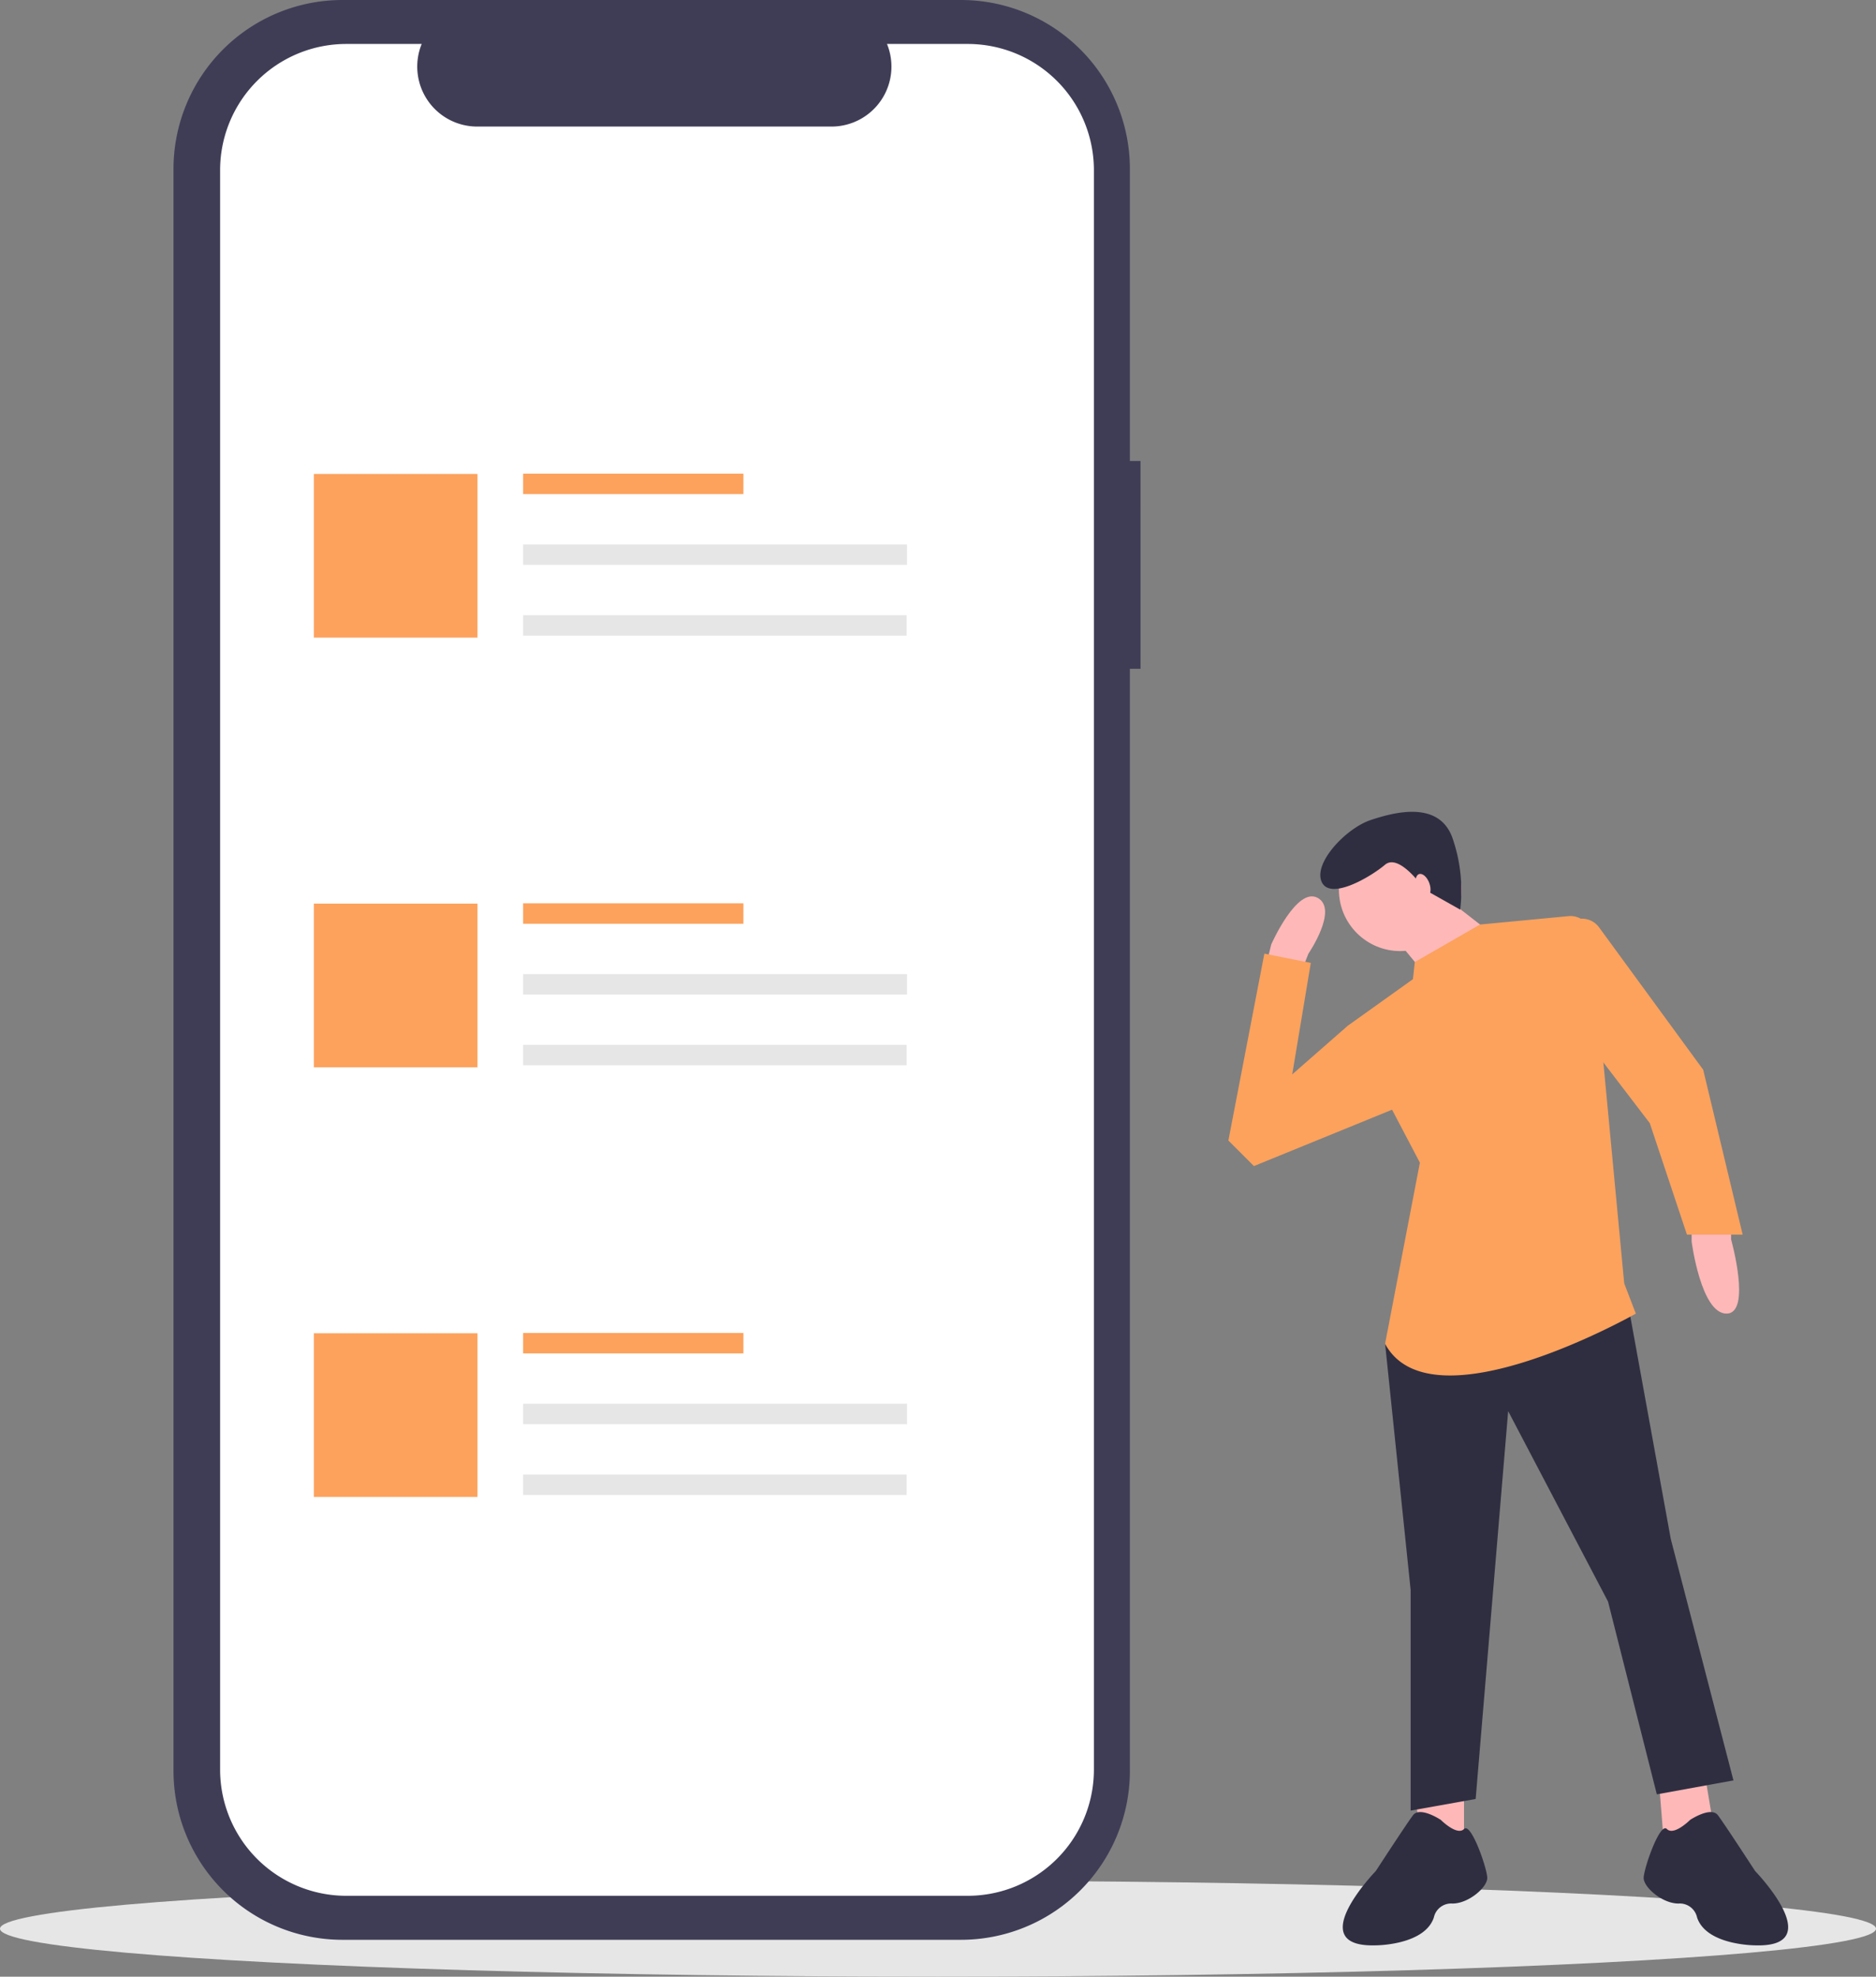 <svg id="undraw_modern_design_v3wv" xmlns="http://www.w3.org/2000/svg" width="203.784" height="214.672" viewBox="0 0 203.784 214.672">
  <rect x="0" y="0" width="203.784" height="214.672" fill="#808080" stroke="none"/>
  <ellipse id="Ellipse_23" data-name="Ellipse 23" cx="101.892" cy="5.21" rx="101.892" ry="5.21" transform="translate(0 204.252)" fill="#e6e6e6"/>
  <path id="Path_1309" data-name="Path 1309" d="M887.087,539.794v1.261s2.27,8.071-.5,8.071-3.783-7.819-3.783-7.819v-1.513Z" transform="translate(-699.047 -406.466)" fill="#ffb8b8"/>
  <path id="Path_1310" data-name="Path 1310" d="M723.346,422.718l.5-2.018s2.774-6.306,5.044-5.044-1.009,6.053-1.009,6.053l-.5,1.261Z" transform="translate(-585.75 -318.142)" fill="#ffb8b8"/>
  <path id="Path_1311" data-name="Path 1311" d="M531.111,671.97l.5,4.288,4.792.757v-5.549Z" transform="translate(-377.373 -477.099)" fill="#ffb8b8"/>
  <path id="Path_1312" data-name="Path 1312" d="M622.6,667.613l.5,6.305,5.549-.757-1.009-6.053Z" transform="translate(-442.38 -474.003)" fill="#ffb8b8"/>
  <path id="Path_1313" data-name="Path 1313" d="M520.793,494.63l-1.009.252,2.774,26.735v23.961l7.062-1.261,3.531-42.121L544,522.879l5.3,20.934,8.323-1.513-6.81-26.231-4.54-24.97Z" transform="translate(-369.324 -348.943)" fill="#2f2e41"/>
  <path id="Path_1314" data-name="Path 1314" d="M762.555,759.894s-2.27-1.513-3.027-.5-4.036,6.053-4.036,6.053-8.071,8.323,0,8.071c0,0,5.3,0,6.306-3.027a1.922,1.922,0,0,1,2.018-1.513c1.766,0,3.783-1.766,3.783-2.774s-1.766-6.1-2.522-5.321S762.555,759.894,762.555,759.894Z" transform="translate(-606.043 -562.249)" fill="#2f2e41"/>
  <path id="Path_1315" data-name="Path 1315" d="M869.859,759.894s2.27-1.513,3.027-.5,4.035,6.053,4.035,6.053,8.071,8.323,0,8.071c0,0-5.3,0-6.305-3.027a1.922,1.922,0,0,0-2.018-1.513c-1.766,0-3.783-1.766-3.783-2.774s1.766-6.1,2.522-5.321S869.859,759.894,869.859,759.894Z" transform="translate(-686.268 -562.249)" fill="#2f2e41"/>
  <circle id="Ellipse_24" data-name="Ellipse 24" cx="6.658" cy="6.658" r="6.658" transform="translate(145.441 89.973)" fill="#ffb8b8"/>
  <path id="Path_1316" data-name="Path 1316" d="M523.705,340.978l3.531,4.288,6.305-5.3L529,336.438Z" transform="translate(-372.111 -239.051)" fill="#ffb8b8"/>
  <path id="Path_1317" data-name="Path 1317" d="M760.9,429.728l.206-1.866,7.08-4.068,9.619-.913a2.272,2.272,0,0,1,2.477,2.049l3.57,37.84,1.261,3.279s-22.2,12.611-27.24,3.279l3.783-19.673-7.819-14.881Z" transform="translate(-607.418 -323.387)" fill="#fca25d"/>
  <path id="Path_1318" data-name="Path 1318" d="M837.49,424.133a2.073,2.073,0,0,0,.449-.128,2.28,2.28,0,0,1,2.609.794l11.318,15.476,4.288,17.908H850.1l-4.035-12.107-6.558-8.576Z" transform="translate(-666.853 -324.097)" fill="#fca25d"/>
  <path id="Path_1319" data-name="Path 1319" d="M475.976,365.1l-2.018.5-6.053,5.3,2.018-12.107-5.045-1.009-3.909,20.3,2.774,2.774,15.764-6.432Z" transform="translate(-327.534 -254.219)" fill="#fca25d"/>
  <path id="Path_1320" data-name="Path 1320" d="M754.8,392.218s-2.735-4.016-4.3-2.694-5.953,3.916-6.878,1.863,2.629-5.814,5.311-6.714,7.391-2.094,8.868,1.871a17.339,17.339,0,0,1,.867,7.852Z" transform="translate(-600.051 -295.61)" fill="#2f2e41"/>
  <ellipse id="Ellipse_25" data-name="Ellipse 25" cx="0.724" cy="1.303" rx="0.724" ry="1.303" transform="translate(153.457 95.18) rotate(-19.977)" fill="#ffb8b8"/>
  <path id="Path_1321" data-name="Path 1321" d="M418.155,129.254H417V97.544a18.353,18.353,0,0,0-18.353-18.353H331.463a18.353,18.353,0,0,0-18.353,18.353V271.505a18.353,18.353,0,0,0,18.353,18.353h67.181A18.353,18.353,0,0,0,417,271.505V151.825h1.158Z" transform="translate(-294.263 -79.191)" fill="#3f3d56"/>
  <path id="Path_1322" data-name="Path 1322" d="M411.815,95.686h-8.769a6.511,6.511,0,0,1-6.029,8.971H358.53a6.511,6.511,0,0,1-6.029-8.971h-8.191a13.706,13.706,0,0,0-13.706,13.706V283.1A13.706,13.706,0,0,0,344.311,296.8h67.5A13.706,13.706,0,0,0,425.521,283.1V109.392A13.706,13.706,0,0,0,411.815,95.686Z" transform="translate(-306.694 -90.912)" fill="#fff"/>
  <rect id="Rectangle_1464" data-name="Rectangle 1464" width="23.927" height="2.222" transform="translate(56.827 51.439)" fill="#fca25d"/>
  <rect id="Rectangle_1465" data-name="Rectangle 1465" width="41.703" height="2.222" transform="translate(56.827 59.126)" fill="#e6e6e6"/>
  <rect id="Rectangle_1466" data-name="Rectangle 1466" width="41.662" height="2.222" transform="translate(56.827 66.812)" fill="#e6e6e6"/>
  <rect id="Rectangle_1467" data-name="Rectangle 1467" width="17.776" height="17.776" transform="translate(34.093 51.472)" fill="#fca25d"/>
  <rect id="Rectangle_1468" data-name="Rectangle 1468" width="23.927" height="2.222" transform="translate(56.827 98.101)" fill="#fca25d"/>
  <rect id="Rectangle_1469" data-name="Rectangle 1469" width="41.703" height="2.222" transform="translate(56.827 105.787)" fill="#e6e6e6"/>
  <rect id="Rectangle_1470" data-name="Rectangle 1470" width="41.662" height="2.222" transform="translate(56.827 113.474)" fill="#e6e6e6"/>
  <rect id="Rectangle_1471" data-name="Rectangle 1471" width="17.776" height="17.776" transform="translate(34.093 98.134)" fill="#fca25d"/>
  <rect id="Rectangle_1472" data-name="Rectangle 1472" width="23.927" height="2.222" transform="translate(56.827 144.763)" fill="#fca25d"/>
  <rect id="Rectangle_1473" data-name="Rectangle 1473" width="41.703" height="2.222" transform="translate(56.827 152.449)" fill="#e6e6e6"/>
  <rect id="Rectangle_1474" data-name="Rectangle 1474" width="41.662" height="2.222" transform="translate(56.827 160.136)" fill="#e6e6e6"/>
  <rect id="Rectangle_1475" data-name="Rectangle 1475" width="17.776" height="17.776" transform="translate(34.093 144.796)" fill="#fca25d"/>
</svg>
